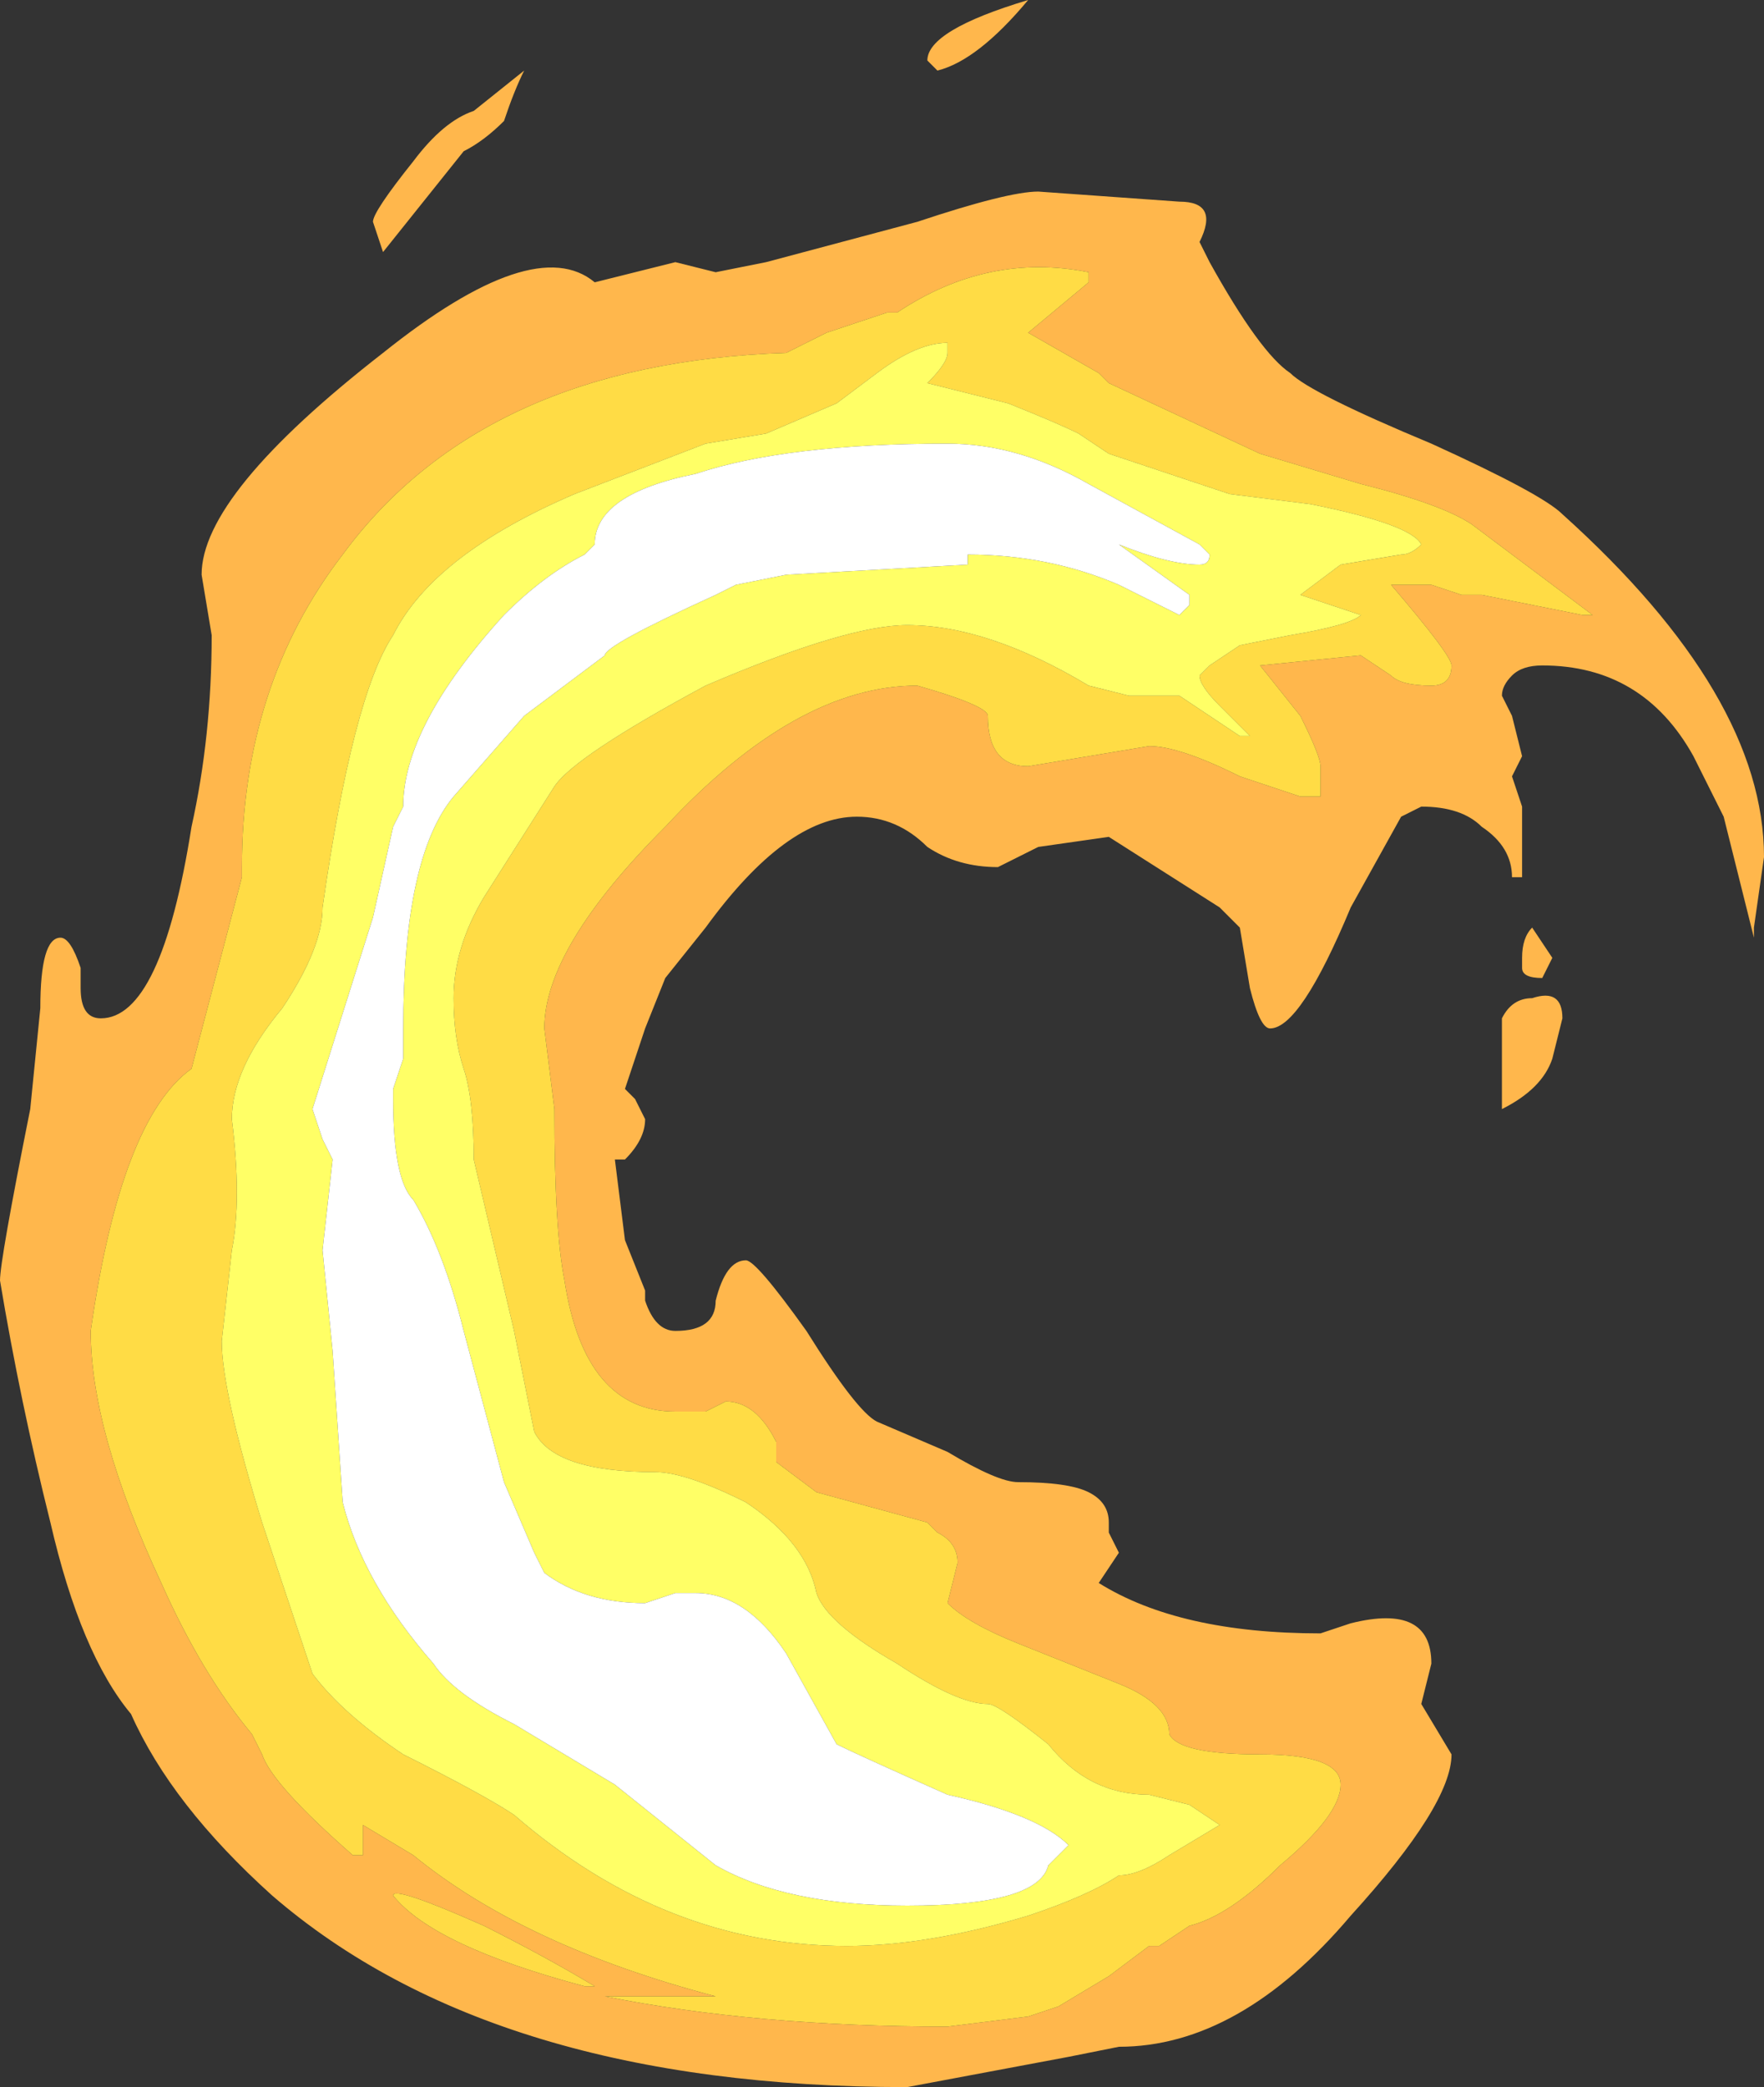 <?xml version="1.0" encoding="UTF-8" standalone="no"?>
<svg xmlns:ffdec="https://www.free-decompiler.com/flash" xmlns:xlink="http://www.w3.org/1999/xlink" ffdec:objectType="shape" height="10.35px" width="8.75px" xmlns="http://www.w3.org/2000/svg">
  <rect width="100%" height="100%" fill="#333333" stroke="none"/>
  <g transform="matrix(1.0, 0.0, 0.0, 1.0, 4.3, 5.6)">
    <path d="M0.8 -5.6 Q0.55 -5.3 0.35 -5.25 L0.3 -5.3 Q0.3 -5.45 0.8 -5.6 M0.15 -4.05 L0.1 -4.05 -0.2 -3.95 -0.4 -3.85 Q-1.9 -3.8 -2.6 -2.85 -3.1 -2.2 -3.1 -1.3 L-3.1 -1.25 -3.35 -0.3 Q-3.7 -0.05 -3.85 1.0 -3.85 1.5 -3.5 2.25 -3.3 2.7 -3.05 3.0 L-3.0 3.1 Q-2.95 3.25 -2.55 3.6 L-2.5 3.6 -2.5 3.45 -2.25 3.6 Q-1.7 4.05 -0.75 4.3 L-1.3 4.3 Q-0.55 4.45 0.4 4.45 L0.8 4.4 0.95 4.35 1.2 4.2 1.4 4.05 1.45 4.05 1.6 3.95 Q1.8 3.9 2.05 3.65 2.35 3.4 2.35 3.25 2.35 3.1 1.95 3.1 1.55 3.1 1.5 3.0 1.5 2.85 1.25 2.75 L0.75 2.55 Q0.5 2.45 0.4 2.35 L0.45 2.15 Q0.45 2.05 0.35 2.0 L0.3 1.95 -0.25 1.8 -0.45 1.65 -0.45 1.55 Q-0.55 1.35 -0.7 1.35 L-0.8 1.4 -0.95 1.4 Q-1.4 1.4 -1.5 0.75 -1.55 0.5 -1.55 -0.1 L-1.6 -0.5 Q-1.6 -0.9 -1.0 -1.5 -0.35 -2.2 0.25 -2.2 0.6 -2.1 0.6 -2.05 0.6 -1.8 0.8 -1.8 L1.4 -1.9 Q1.55 -1.9 1.85 -1.75 L2.15 -1.65 2.25 -1.65 2.25 -1.8 Q2.25 -1.85 2.15 -2.05 L1.95 -2.3 2.45 -2.35 2.6 -2.25 Q2.65 -2.2 2.8 -2.2 2.9 -2.2 2.9 -2.3 2.9 -2.35 2.6 -2.7 L2.8 -2.7 2.95 -2.65 3.05 -2.65 3.55 -2.55 3.6 -2.55 3.0 -3.0 Q2.85 -3.1 2.45 -3.2 L1.95 -3.35 1.2 -3.7 1.15 -3.75 0.8 -3.95 1.1 -4.2 1.1 -4.25 Q0.6 -4.35 0.15 -4.05 M0.85 -4.65 L1.55 -4.6 Q1.75 -4.6 1.65 -4.4 L1.7 -4.3 Q1.95 -3.85 2.1 -3.75 2.2 -3.65 2.8 -3.4 3.35 -3.15 3.45 -3.05 4.45 -2.15 4.45 -1.35 L4.4 -1.0 4.4 -0.95 4.25 -1.55 4.1 -1.85 Q3.85 -2.3 3.35 -2.3 3.25 -2.3 3.2 -2.25 3.15 -2.2 3.15 -2.15 L3.2 -2.05 3.25 -1.85 3.2 -1.75 3.25 -1.6 3.25 -1.25 3.2 -1.25 Q3.2 -1.4 3.05 -1.5 2.95 -1.6 2.75 -1.6 L2.65 -1.55 2.4 -1.1 Q2.15 -0.5 2.0 -0.5 1.95 -0.5 1.9 -0.7 L1.85 -1.0 1.75 -1.1 1.2 -1.45 0.85 -1.4 0.65 -1.3 Q0.45 -1.3 0.3 -1.4 0.15 -1.55 -0.05 -1.55 -0.4 -1.55 -0.8 -1.0 L-1.0 -0.75 -1.1 -0.5 -1.2 -0.2 -1.15 -0.15 -1.1 -0.05 Q-1.1 0.05 -1.2 0.15 L-1.25 0.15 -1.2 0.55 -1.1 0.8 -1.1 0.85 Q-1.05 1.0 -0.95 1.0 -0.75 1.0 -0.75 0.85 -0.7 0.65 -0.6 0.65 -0.55 0.65 -0.3 1.0 -0.05 1.4 0.05 1.45 L0.4 1.6 Q0.65 1.75 0.75 1.75 1.0 1.75 1.1 1.8 1.2 1.85 1.2 1.95 L1.2 2.0 1.25 2.1 1.15 2.25 Q1.55 2.5 2.25 2.5 L2.4 2.45 Q2.8 2.35 2.8 2.65 L2.75 2.85 2.9 3.1 Q2.9 3.35 2.4 3.9 1.85 4.55 1.25 4.55 L1.0 4.6 0.2 4.75 Q-1.85 4.75 -2.95 3.8 -3.45 3.35 -3.65 2.9 -3.9 2.6 -4.05 1.95 -4.2 1.35 -4.3 0.75 -4.3 0.65 -4.15 -0.1 L-4.1 -0.6 Q-4.1 -0.95 -4.0 -0.95 -3.95 -0.95 -3.9 -0.8 L-3.9 -0.7 Q-3.9 -0.55 -3.8 -0.55 -3.5 -0.55 -3.35 -1.5 -3.25 -1.95 -3.25 -2.45 L-3.3 -2.75 Q-3.3 -3.15 -2.4 -3.85 -1.65 -4.45 -1.35 -4.2 L-0.95 -4.3 -0.75 -4.25 -0.5 -4.3 0.25 -4.5 Q0.7 -4.65 0.85 -4.65 M3.45 -0.55 L3.4 -0.35 Q3.35 -0.2 3.15 -0.1 3.15 -0.15 3.15 -0.2 L3.15 -0.55 Q3.2 -0.65 3.3 -0.65 3.45 -0.7 3.45 -0.55 M3.35 -0.75 Q3.4 -0.75 3.35 -0.75 3.25 -0.75 3.25 -0.8 L3.25 -0.85 Q3.25 -0.95 3.3 -1.0 L3.4 -0.85 3.35 -0.75 M-1.7 -5.25 Q-1.75 -5.15 -1.8 -5.0 -1.9 -4.9 -2.0 -4.85 L-2.4 -4.35 -2.45 -4.5 Q-2.45 -4.55 -2.25 -4.8 -2.1 -5.0 -1.95 -5.05 L-1.7 -5.25 M-2.35 3.8 Q-2.15 4.05 -1.4 4.25 L-1.35 4.25 Q-1.6 4.1 -1.9 3.95 -2.35 3.75 -2.35 3.8" fill="#ffb74c" fill-rule="evenodd" stroke="none"/>
    <path d="M0.15 -4.05 Q0.6 -4.35 1.1 -4.25 L1.1 -4.2 0.8 -3.95 1.15 -3.75 1.2 -3.7 1.95 -3.35 2.45 -3.2 Q2.85 -3.1 3.0 -3.0 L3.6 -2.55 3.55 -2.55 3.05 -2.65 2.95 -2.65 2.8 -2.7 2.6 -2.7 Q2.9 -2.35 2.9 -2.3 2.9 -2.2 2.8 -2.2 2.65 -2.2 2.6 -2.25 L2.45 -2.35 1.95 -2.3 2.15 -2.05 Q2.25 -1.85 2.25 -1.8 L2.25 -1.65 2.15 -1.65 1.85 -1.75 Q1.55 -1.9 1.4 -1.9 L0.8 -1.8 Q0.6 -1.8 0.6 -2.05 0.6 -2.1 0.25 -2.2 -0.35 -2.2 -1.0 -1.5 -1.6 -0.9 -1.6 -0.5 L-1.55 -0.1 Q-1.55 0.5 -1.5 0.75 -1.4 1.4 -0.95 1.4 L-0.8 1.4 -0.7 1.35 Q-0.55 1.35 -0.45 1.55 L-0.45 1.65 -0.25 1.8 0.3 1.95 0.35 2.0 Q0.45 2.05 0.45 2.15 L0.4 2.35 Q0.5 2.45 0.75 2.55 L1.25 2.75 Q1.5 2.85 1.5 3.0 1.55 3.1 1.95 3.1 2.35 3.1 2.35 3.25 2.35 3.4 2.05 3.65 1.8 3.9 1.6 3.95 L1.45 4.05 1.4 4.05 1.2 4.2 0.95 4.35 0.8 4.4 0.4 4.45 Q-0.55 4.45 -1.3 4.3 L-0.75 4.3 Q-1.7 4.05 -2.25 3.6 L-2.5 3.45 -2.5 3.6 -2.55 3.6 Q-2.95 3.25 -3.0 3.1 L-3.05 3.0 Q-3.3 2.7 -3.5 2.25 -3.85 1.5 -3.85 1.0 -3.7 -0.05 -3.35 -0.3 L-3.1 -1.25 -3.1 -1.3 Q-3.1 -2.2 -2.6 -2.85 -1.9 -3.8 -0.4 -3.85 L-0.2 -3.95 0.1 -4.05 0.15 -4.05 M0.7 -3.6 L0.3 -3.7 Q0.4 -3.8 0.4 -3.85 L0.4 -3.9 Q0.25 -3.9 0.05 -3.75 L-0.15 -3.6 -0.5 -3.45 -0.8 -3.4 -1.45 -3.15 Q-2.15 -2.85 -2.35 -2.45 -2.55 -2.15 -2.7 -1.1 -2.7 -0.9 -2.9 -0.6 -3.15 -0.3 -3.15 -0.05 -3.1 0.35 -3.15 0.6 L-3.2 1.05 Q-3.2 1.3 -3.0 1.95 L-2.75 2.7 Q-2.6 2.9 -2.3 3.1 -1.9 3.3 -1.75 3.4 -1.0 4.05 -0.1 4.05 0.3 4.05 0.8 3.9 1.1 3.8 1.25 3.7 1.35 3.7 1.5 3.6 L1.75 3.45 1.6 3.35 1.4 3.3 Q1.1 3.3 0.9 3.05 0.65 2.85 0.6 2.85 0.45 2.85 0.15 2.65 -0.2 2.45 -0.25 2.3 -0.3 2.05 -0.6 1.85 -0.9 1.7 -1.05 1.7 -1.55 1.7 -1.65 1.5 L-1.75 1.0 -1.95 0.15 Q-1.95 -0.15 -2.0 -0.3 -2.05 -0.45 -2.05 -0.65 -2.05 -0.9 -1.9 -1.15 L-1.55 -1.7 Q-1.45 -1.85 -0.8 -2.2 -0.1 -2.5 0.2 -2.5 0.6 -2.5 1.1 -2.2 L1.3 -2.15 1.55 -2.15 1.85 -1.95 1.9 -1.95 1.75 -2.1 Q1.65 -2.2 1.65 -2.25 L1.7 -2.3 1.85 -2.4 2.1 -2.45 Q2.4 -2.5 2.45 -2.55 L2.15 -2.65 2.35 -2.8 2.65 -2.85 Q2.7 -2.85 2.75 -2.9 2.7 -3.0 2.2 -3.1 L1.8 -3.15 1.2 -3.35 1.05 -3.45 Q0.95 -3.5 0.7 -3.6 M-2.35 3.8 Q-2.35 3.75 -1.9 3.95 -1.6 4.1 -1.35 4.25 L-1.4 4.25 Q-2.15 4.05 -2.35 3.8" fill="#ffdc45" fill-rule="evenodd" stroke="none"/>
    <path d="M0.7 -3.6 Q0.95 -3.5 1.05 -3.45 L1.2 -3.35 1.8 -3.15 2.2 -3.1 Q2.7 -3.0 2.75 -2.9 2.7 -2.85 2.65 -2.85 L2.35 -2.8 2.15 -2.65 2.45 -2.55 Q2.4 -2.5 2.1 -2.45 L1.85 -2.4 1.7 -2.3 1.65 -2.25 Q1.65 -2.2 1.75 -2.1 L1.9 -1.95 1.85 -1.95 1.55 -2.15 1.3 -2.15 1.1 -2.2 Q0.6 -2.5 0.2 -2.5 -0.1 -2.5 -0.8 -2.2 -1.45 -1.85 -1.55 -1.7 L-1.9 -1.15 Q-2.05 -0.9 -2.05 -0.65 -2.05 -0.45 -2.0 -0.3 -1.95 -0.15 -1.95 0.15 L-1.75 1.0 -1.65 1.5 Q-1.55 1.7 -1.05 1.7 -0.9 1.7 -0.6 1.85 -0.3 2.05 -0.25 2.3 -0.2 2.45 0.15 2.65 0.45 2.85 0.6 2.85 0.65 2.85 0.9 3.05 1.1 3.3 1.4 3.3 L1.6 3.35 1.75 3.45 1.5 3.6 Q1.35 3.7 1.25 3.7 1.1 3.8 0.8 3.9 0.3 4.05 -0.1 4.05 -1.0 4.05 -1.75 3.4 -1.9 3.3 -2.3 3.1 -2.6 2.9 -2.75 2.7 L-3.0 1.95 Q-3.2 1.3 -3.2 1.05 L-3.15 0.6 Q-3.1 0.35 -3.15 -0.05 -3.15 -0.3 -2.9 -0.6 -2.7 -0.9 -2.7 -1.1 -2.55 -2.15 -2.35 -2.45 -2.15 -2.85 -1.45 -3.15 L-0.8 -3.4 -0.5 -3.45 -0.15 -3.6 0.05 -3.75 Q0.25 -3.9 0.4 -3.9 L0.4 -3.85 Q0.4 -3.8 0.3 -3.7 L0.7 -3.6 M1.65 -2.8 Q1.7 -2.8 1.7 -2.85 L1.65 -2.9 1.1 -3.2 Q0.75 -3.4 0.4 -3.4 -0.4 -3.4 -0.85 -3.25 -1.35 -3.15 -1.35 -2.9 L-1.4 -2.85 Q-1.6 -2.75 -1.8 -2.55 -2.3 -2.0 -2.3 -1.6 L-2.35 -1.5 -2.45 -1.05 -2.75 -0.1 -2.7 0.05 -2.65 0.15 -2.7 0.6 -2.65 1.1 -2.6 1.85 Q-2.5 2.25 -2.15 2.65 -2.05 2.8 -1.75 2.95 L-1.25 3.25 -0.75 3.65 Q-0.4 3.85 0.2 3.85 0.85 3.85 0.9 3.65 L1.0 3.55 Q0.85 3.4 0.4 3.3 -0.05 3.1 -0.15 3.05 L-0.4 2.6 Q-0.6 2.3 -0.85 2.3 L-0.95 2.3 -1.1 2.35 Q-1.4 2.35 -1.6 2.2 L-1.65 2.1 -1.8 1.75 -2.0 1.0 Q-2.1 0.6 -2.25 0.35 -2.35 0.25 -2.35 -0.15 L-2.35 -0.2 -2.3 -0.35 -2.3 -0.5 Q-2.3 -1.35 -2.05 -1.65 L-1.7 -2.05 -1.3 -2.35 Q-1.3 -2.4 -0.75 -2.65 L-0.65 -2.7 -0.4 -2.75 0.5 -2.8 0.5 -2.85 Q0.9 -2.85 1.25 -2.7 L1.55 -2.55 1.6 -2.6 1.6 -2.65 1.25 -2.9 Q1.5 -2.8 1.65 -2.8" fill="#ffff66" fill-rule="evenodd" stroke="none"/>
    <path d="M1.65 -2.8 Q1.5 -2.8 1.25 -2.9 L1.6 -2.65 1.6 -2.6 1.55 -2.55 1.25 -2.7 Q0.9 -2.85 0.5 -2.85 L0.5 -2.8 -0.4 -2.75 -0.65 -2.7 -0.75 -2.65 Q-1.3 -2.4 -1.3 -2.35 L-1.7 -2.05 -2.05 -1.65 Q-2.3 -1.35 -2.3 -0.5 L-2.3 -0.35 -2.35 -0.2 -2.35 -0.15 Q-2.35 0.25 -2.25 0.35 -2.1 0.6 -2.0 1.0 L-1.8 1.75 -1.65 2.1 -1.6 2.2 Q-1.4 2.35 -1.1 2.35 L-0.95 2.3 -0.85 2.3 Q-0.6 2.3 -0.4 2.6 L-0.15 3.05 Q-0.05 3.1 0.4 3.3 0.85 3.4 1.0 3.55 L0.9 3.65 Q0.85 3.85 0.2 3.85 -0.4 3.85 -0.75 3.65 L-1.25 3.25 -1.75 2.95 Q-2.05 2.8 -2.15 2.65 -2.5 2.25 -2.6 1.85 L-2.65 1.1 -2.7 0.6 -2.65 0.15 -2.7 0.05 -2.75 -0.1 -2.45 -1.05 -2.35 -1.5 -2.3 -1.6 Q-2.3 -2.0 -1.8 -2.55 -1.6 -2.75 -1.4 -2.85 L-1.35 -2.9 Q-1.35 -3.15 -0.85 -3.25 -0.4 -3.4 0.4 -3.4 0.75 -3.4 1.1 -3.2 L1.65 -2.9 1.7 -2.85 Q1.7 -2.8 1.65 -2.8" fill="#ffffff" fill-rule="evenodd" stroke="none"/>
  </g>
</svg>

